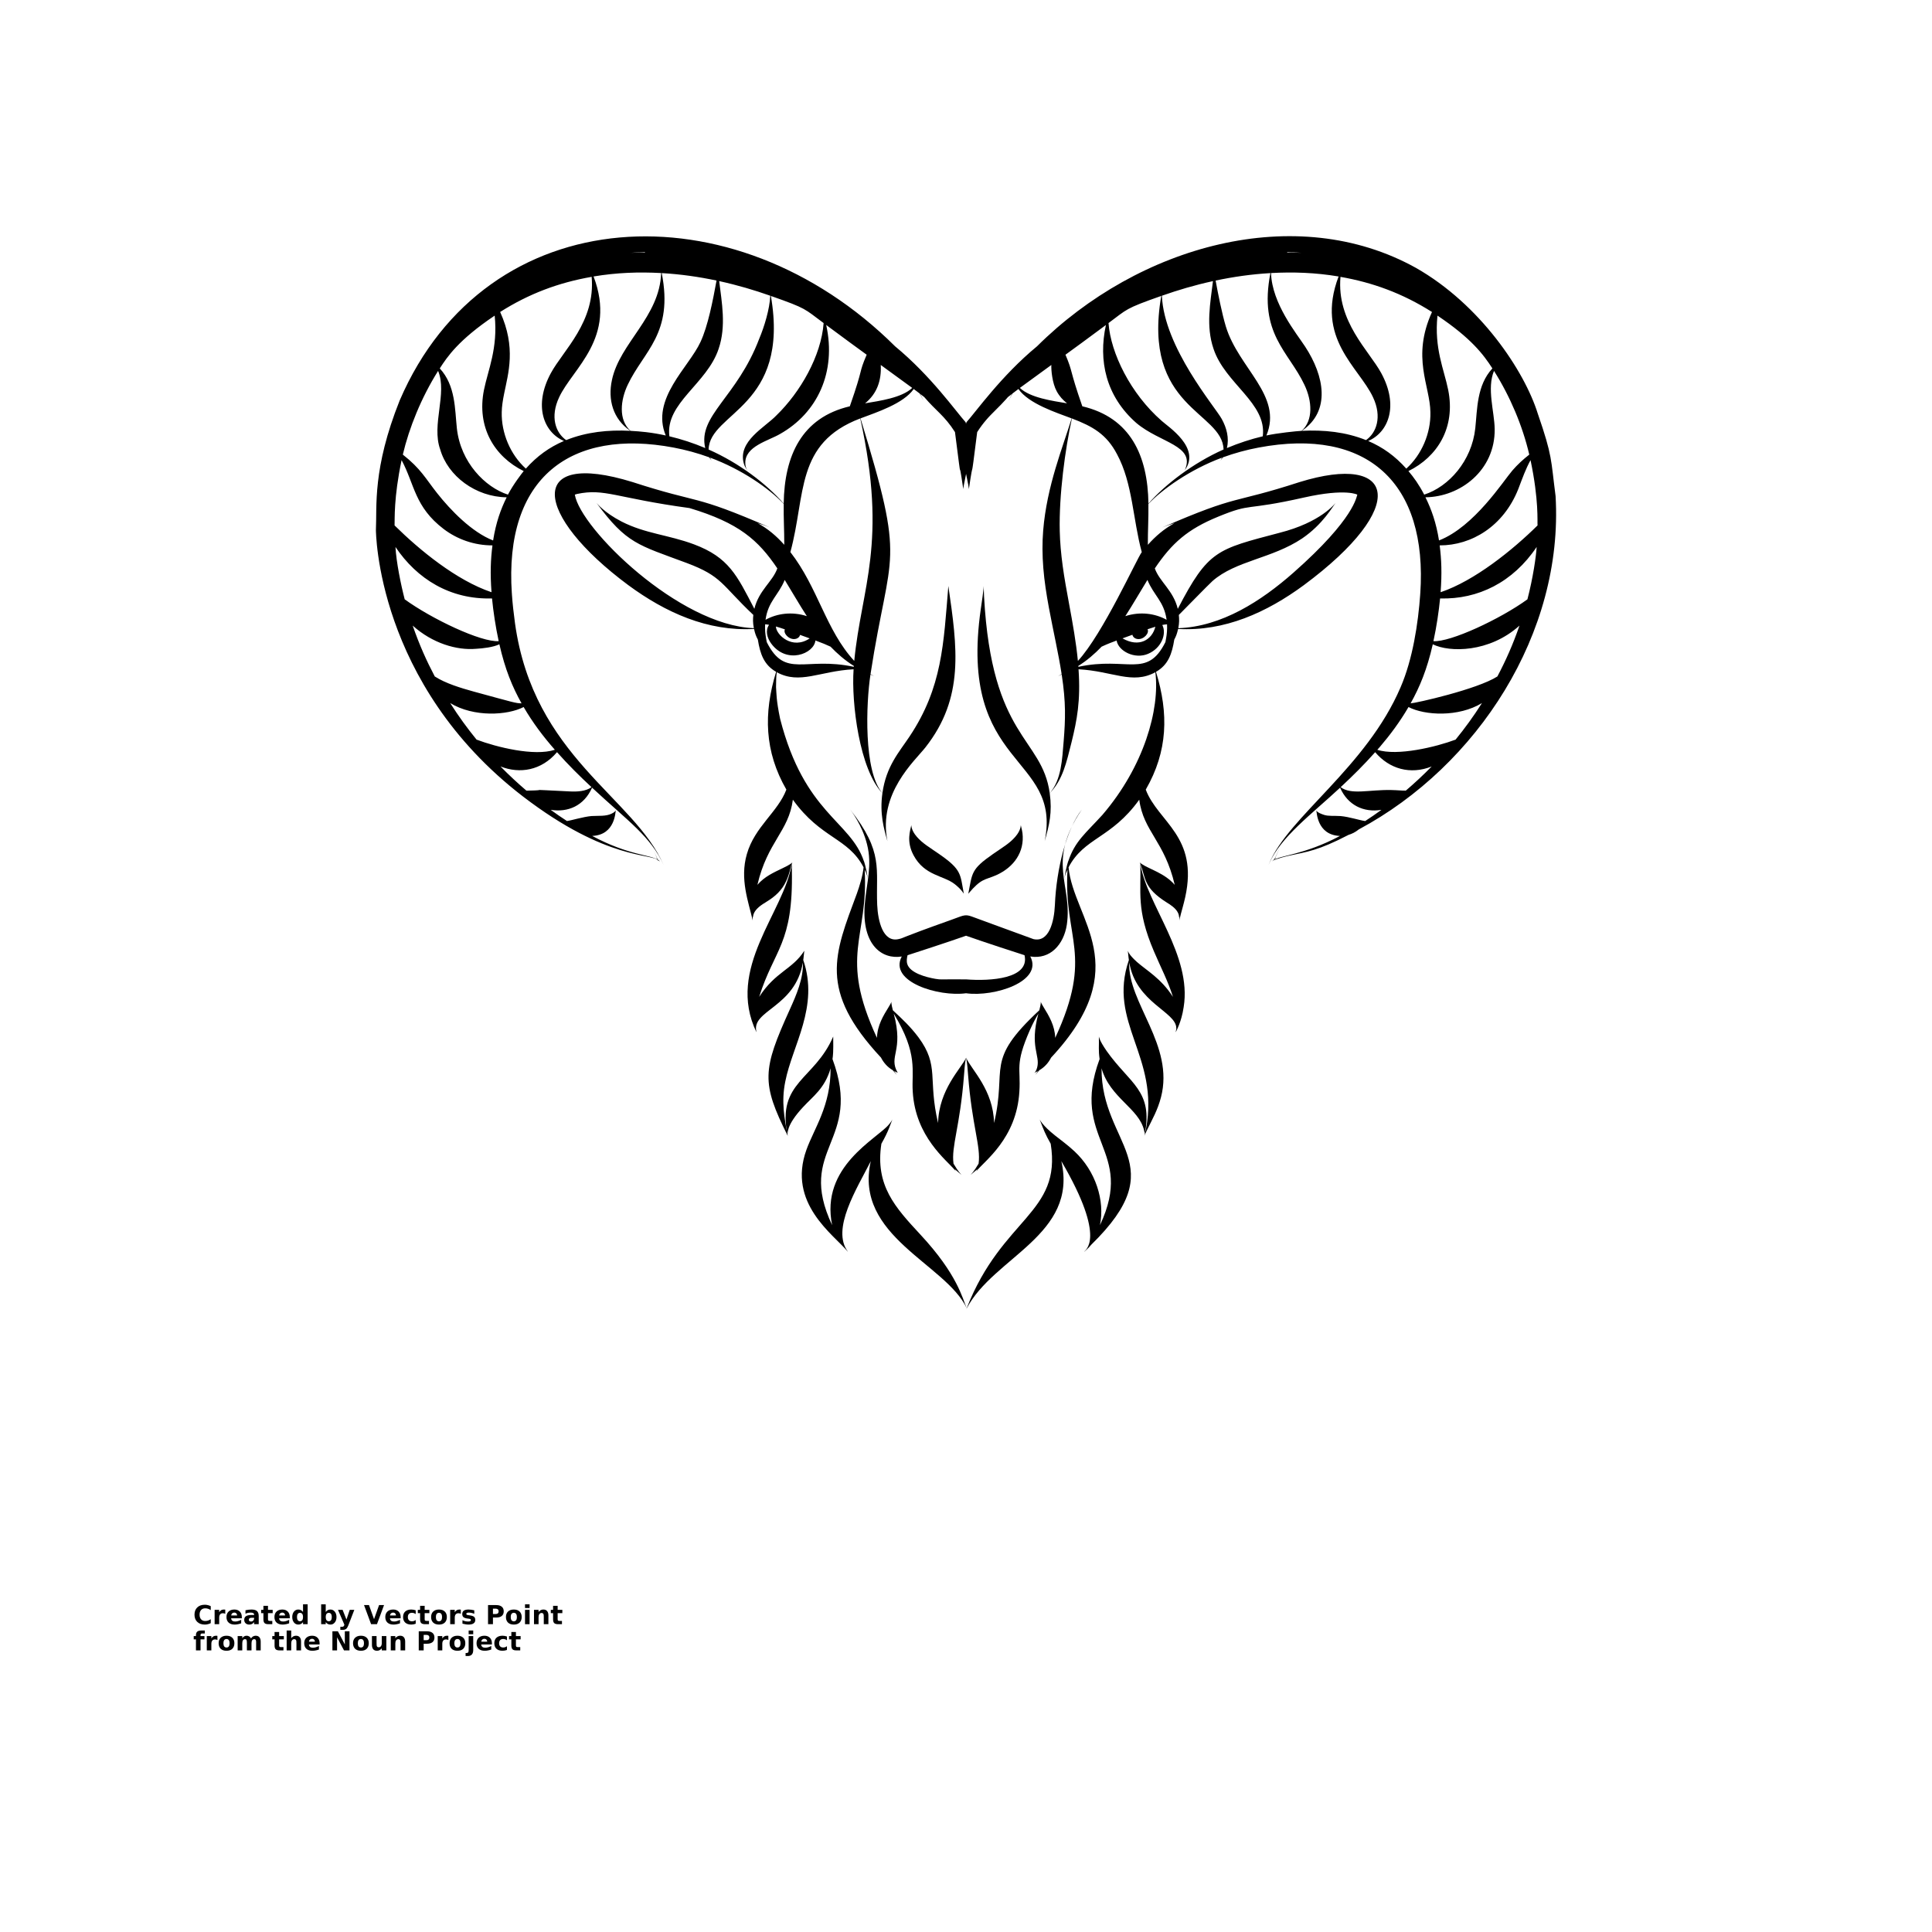 <?xml version="1.0" encoding="UTF-8"?>
<svg width="700pt" height="700pt" version="1.1" viewBox="0 0 700 700" xmlns="http://www.w3.org/2000/svg" xmlns:xlink="http://www.w3.org/1999/xlink">
 <defs>
  <symbol id="u" overflow="visible">
   <path d="m6.359-0.375c-0.336 0.168-0.68 0.293-1.031 0.375-0.355 0.094-0.727 0.141-1.109 0.141-1.156 0-2.074-0.32-2.75-0.969-0.668-0.645-1-1.52-1-2.625 0-1.102 0.332-1.977 1-2.625 0.676-0.645 1.594-0.969 2.75-0.969 0.383 0 0.754 0.047 1.109 0.141 0.352 0.086 0.695 0.211 1.031 0.375v1.438c-0.336-0.227-0.664-0.395-0.984-0.5-0.324-0.102-0.664-0.156-1.016-0.156-0.637 0-1.137 0.203-1.5 0.609-0.367 0.406-0.547 0.969-0.547 1.688s0.18 1.281 0.547 1.688c0.363 0.406 0.863 0.609 1.5 0.609 0.352 0 0.691-0.051 1.016-0.156 0.32-0.102 0.648-0.27 0.984-0.5z"/>
  </symbol>
  <symbol id="d" overflow="visible">
   <path d="m4.656-3.781c-0.148-0.062-0.293-0.109-0.438-0.141-0.148-0.031-0.293-0.047-0.438-0.047-0.43 0-0.758 0.137-0.984 0.406-0.23 0.273-0.344 0.664-0.344 1.172v2.391h-1.656v-5.188h1.656v0.859c0.219-0.344 0.461-0.594 0.734-0.75 0.281-0.156 0.613-0.234 1-0.234 0.051 0 0.109 0.008 0.172 0.016 0.062 0 0.156 0.008 0.281 0.016z"/>
  </symbol>
  <symbol id="b" overflow="visible">
   <path d="m5.969-2.609v0.469h-3.875c0.039 0.398 0.18 0.695 0.422 0.891 0.238 0.188 0.578 0.281 1.016 0.281 0.344 0 0.695-0.051 1.062-0.156 0.375-0.102 0.754-0.258 1.141-0.469v1.281c-0.398 0.148-0.793 0.258-1.188 0.328-0.387 0.082-0.777 0.125-1.172 0.125-0.938 0-1.668-0.238-2.188-0.719-0.523-0.477-0.781-1.148-0.781-2.016 0-0.844 0.254-1.504 0.766-1.984 0.508-0.488 1.211-0.734 2.109-0.734 0.812 0 1.461 0.246 1.953 0.734 0.488 0.492 0.734 1.148 0.734 1.969zm-1.703-0.547c0-0.312-0.094-0.562-0.281-0.75-0.18-0.195-0.414-0.297-0.703-0.297-0.324 0-0.59 0.09-0.797 0.266-0.199 0.18-0.324 0.438-0.375 0.781z"/>
  </symbol>
  <symbol id="l" overflow="visible">
   <path d="m3.125-2.328c-0.344 0-0.605 0.059-0.781 0.172-0.18 0.117-0.266 0.289-0.266 0.516 0 0.211 0.066 0.375 0.203 0.5 0.145 0.117 0.344 0.172 0.594 0.172 0.312 0 0.57-0.109 0.781-0.328 0.219-0.227 0.328-0.508 0.328-0.844v-0.188zm2.531-0.625v2.953h-1.672v-0.766c-0.219 0.312-0.469 0.543-0.75 0.688-0.281 0.145-0.621 0.219-1.016 0.219-0.543 0-0.98-0.156-1.312-0.469-0.336-0.32-0.5-0.734-0.5-1.234 0-0.602 0.207-1.047 0.625-1.328 0.414-0.289 1.07-0.438 1.969-0.438h0.984v-0.125c0-0.258-0.105-0.445-0.312-0.562-0.211-0.125-0.531-0.188-0.969-0.188-0.355 0-0.688 0.039-1 0.109-0.305 0.062-0.586 0.168-0.844 0.312v-1.266c0.352-0.082 0.707-0.145 1.062-0.188 0.363-0.051 0.723-0.078 1.078-0.078 0.938 0 1.613 0.188 2.031 0.562 0.414 0.367 0.625 0.965 0.625 1.797z"/>
  </symbol>
  <symbol id="a" overflow="visible">
   <path d="m2.609-6.656v1.469h1.703v1.188h-1.703v2.203c0 0.242 0.047 0.402 0.141 0.484 0.094 0.086 0.285 0.125 0.578 0.125h0.844v1.188h-1.422c-0.656 0-1.121-0.133-1.391-0.406-0.273-0.27-0.406-0.734-0.406-1.391v-2.203h-0.828v-1.188h0.828v-1.469z"/>
  </symbol>
  <symbol id="k" overflow="visible">
   <path d="m4.328-4.422v-2.781h1.672v7.203h-1.672v-0.75c-0.23 0.305-0.484 0.527-0.766 0.672-0.273 0.145-0.59 0.219-0.953 0.219-0.637 0-1.164-0.254-1.578-0.766-0.406-0.508-0.609-1.164-0.609-1.969 0-0.789 0.203-1.441 0.609-1.953 0.414-0.508 0.941-0.766 1.578-0.766 0.363 0 0.68 0.074 0.953 0.219 0.281 0.148 0.535 0.371 0.766 0.672zm-1.094 3.359c0.352 0 0.625-0.129 0.812-0.391 0.188-0.258 0.281-0.641 0.281-1.141 0-0.488-0.094-0.863-0.281-1.125-0.188-0.258-0.461-0.391-0.812-0.391-0.355 0-0.625 0.133-0.812 0.391-0.188 0.262-0.281 0.637-0.281 1.125 0 0.5 0.094 0.883 0.281 1.141 0.188 0.262 0.457 0.391 0.812 0.391z"/>
  </symbol>
  <symbol id="j" overflow="visible">
   <path d="m3.562-1.062c0.352 0 0.625-0.129 0.812-0.391 0.188-0.258 0.281-0.641 0.281-1.141 0-0.488-0.094-0.863-0.281-1.125-0.188-0.258-0.461-0.391-0.812-0.391-0.355 0-0.633 0.133-0.828 0.391-0.188 0.262-0.281 0.637-0.281 1.125 0 0.492 0.094 0.871 0.281 1.141 0.195 0.262 0.473 0.391 0.828 0.391zm-1.109-3.359c0.227-0.301 0.477-0.523 0.75-0.672 0.281-0.145 0.602-0.219 0.969-0.219 0.633 0 1.156 0.258 1.562 0.766 0.414 0.512 0.625 1.164 0.625 1.953 0 0.805-0.211 1.461-0.625 1.969-0.406 0.512-0.93 0.766-1.562 0.766-0.367 0-0.688-0.074-0.969-0.219-0.273-0.145-0.523-0.367-0.75-0.672v0.75h-1.656v-7.203h1.656z"/>
  </symbol>
  <symbol id="i" overflow="visible">
   <path d="m0.109-5.188h1.672l1.391 3.516 1.188-3.516h1.656l-2.188 5.672c-0.219 0.582-0.477 0.988-0.766 1.219-0.293 0.227-0.68 0.344-1.156 0.344h-0.953v-1.094h0.516c0.281 0 0.484-0.047 0.609-0.141 0.133-0.086 0.234-0.242 0.297-0.469l0.047-0.141z"/>
  </symbol>
  <symbol id="h" overflow="visible">
   <path d="m0.047-6.922h1.797l1.828 5.109 1.828-5.109h1.797l-2.562 6.922h-2.125z"/>
  </symbol>
  <symbol id="g" overflow="visible">
   <path d="m4.984-5.031v1.359c-0.219-0.156-0.445-0.27-0.672-0.344-0.23-0.07-0.465-0.109-0.703-0.109-0.469 0-0.836 0.137-1.094 0.406-0.25 0.273-0.375 0.648-0.375 1.125 0 0.492 0.125 0.871 0.375 1.141 0.258 0.273 0.625 0.406 1.094 0.406 0.25 0 0.488-0.035 0.719-0.109 0.238-0.082 0.457-0.203 0.656-0.359v1.359c-0.262 0.094-0.527 0.164-0.797 0.219-0.262 0.051-0.527 0.078-0.797 0.078-0.938 0-1.672-0.238-2.203-0.719-0.523-0.488-0.781-1.16-0.781-2.016 0-0.852 0.258-1.52 0.781-2 0.531-0.477 1.266-0.719 2.203-0.719 0.27 0 0.535 0.027 0.797 0.078 0.27 0.043 0.535 0.109 0.797 0.203z"/>
  </symbol>
  <symbol id="c" overflow="visible">
   <path d="m3.266-4.125c-0.367 0-0.648 0.137-0.844 0.406-0.188 0.262-0.281 0.637-0.281 1.125 0 0.5 0.094 0.887 0.281 1.156 0.195 0.262 0.477 0.391 0.844 0.391 0.363 0 0.641-0.129 0.828-0.391 0.188-0.27 0.281-0.656 0.281-1.156 0-0.488-0.094-0.863-0.281-1.125-0.188-0.27-0.465-0.406-0.828-0.406zm0-1.188c0.895 0 1.594 0.246 2.094 0.734 0.5 0.48 0.75 1.141 0.75 1.984 0 0.855-0.25 1.527-0.75 2.016-0.5 0.48-1.199 0.719-2.094 0.719-0.898 0-1.602-0.238-2.109-0.719-0.5-0.488-0.75-1.16-0.75-2.016 0-0.844 0.25-1.504 0.75-1.984 0.508-0.488 1.211-0.734 2.109-0.734z"/>
  </symbol>
  <symbol id="t" overflow="visible">
   <path d="m4.844-5.031v1.266c-0.355-0.145-0.699-0.254-1.031-0.328-0.324-0.07-0.633-0.109-0.922-0.109-0.324 0-0.562 0.043-0.719 0.125-0.148 0.074-0.219 0.188-0.219 0.344 0 0.137 0.055 0.242 0.172 0.312 0.113 0.074 0.32 0.125 0.625 0.156l0.297 0.047c0.844 0.105 1.41 0.281 1.703 0.531 0.301 0.25 0.453 0.637 0.453 1.156 0 0.555-0.211 0.969-0.625 1.25-0.406 0.281-1.012 0.422-1.812 0.422-0.344 0-0.699-0.031-1.062-0.094-0.367-0.051-0.746-0.129-1.141-0.234v-1.266c0.332 0.168 0.672 0.293 1.016 0.375 0.352 0.074 0.707 0.109 1.062 0.109 0.32 0 0.566-0.039 0.734-0.125 0.164-0.094 0.25-0.227 0.25-0.406 0-0.145-0.059-0.254-0.172-0.328-0.117-0.07-0.34-0.129-0.672-0.172l-0.297-0.031c-0.742-0.094-1.262-0.266-1.562-0.516-0.293-0.25-0.438-0.629-0.438-1.141 0-0.551 0.188-0.957 0.562-1.219 0.383-0.27 0.961-0.406 1.734-0.406 0.312 0 0.633 0.027 0.969 0.078 0.332 0.043 0.695 0.109 1.094 0.203z"/>
  </symbol>
  <symbol id="f" overflow="visible">
   <path d="m0.875-6.922h2.953c0.883 0 1.562 0.199 2.031 0.594 0.469 0.387 0.703 0.945 0.703 1.672 0 0.719-0.234 1.277-0.703 1.672-0.469 0.387-1.148 0.578-2.031 0.578h-1.172v2.406h-1.781zm1.781 1.297v1.938h0.984c0.344 0 0.609-0.082 0.797-0.25 0.188-0.176 0.281-0.414 0.281-0.719 0-0.312-0.094-0.551-0.281-0.719-0.188-0.164-0.453-0.25-0.797-0.25z"/>
  </symbol>
  <symbol id="s" overflow="visible">
   <path d="m0.797-5.188h1.656v5.188h-1.656zm0-2.016h1.656v1.344h-1.656z"/>
  </symbol>
  <symbol id="e" overflow="visible">
   <path d="m6.016-3.156v3.156h-1.672v-2.422c0-0.445-0.012-0.754-0.031-0.922-0.023-0.164-0.059-0.289-0.109-0.375-0.062-0.102-0.152-0.188-0.266-0.25-0.105-0.062-0.23-0.094-0.375-0.094-0.344 0-0.617 0.137-0.812 0.406-0.199 0.262-0.297 0.633-0.297 1.109v2.547h-1.656v-5.188h1.656v0.766c0.25-0.301 0.516-0.523 0.797-0.672 0.281-0.145 0.594-0.219 0.938-0.219 0.594 0 1.047 0.188 1.359 0.562 0.312 0.367 0.469 0.898 0.469 1.594z"/>
  </symbol>
  <symbol id="r" overflow="visible">
   <path d="m4.203-7.203v1.078h-0.906c-0.242 0-0.406 0.047-0.5 0.141-0.094 0.086-0.141 0.23-0.141 0.438v0.359h1.422v1.188h-1.422v4h-1.656v-4h-0.812v-1.188h0.812v-0.359c0-0.562 0.156-0.977 0.469-1.25 0.32-0.27 0.812-0.406 1.469-0.406z"/>
  </symbol>
  <symbol id="q" overflow="visible">
   <path d="m5.609-4.328c0.207-0.32 0.453-0.566 0.734-0.734 0.289-0.164 0.609-0.25 0.953-0.25 0.602 0 1.055 0.188 1.359 0.562 0.312 0.367 0.469 0.898 0.469 1.594v3.156h-1.656v-2.703-0.125-0.188c0-0.363-0.055-0.629-0.156-0.797-0.105-0.164-0.277-0.25-0.516-0.25-0.324 0-0.574 0.133-0.75 0.391-0.168 0.262-0.25 0.637-0.25 1.125v2.547h-1.672v-2.703c0-0.57-0.055-0.941-0.156-1.109-0.094-0.164-0.266-0.25-0.516-0.25-0.324 0-0.574 0.133-0.75 0.391-0.168 0.262-0.25 0.637-0.25 1.125v2.547h-1.672v-5.188h1.672v0.766c0.207-0.301 0.441-0.523 0.703-0.672 0.258-0.145 0.551-0.219 0.875-0.219 0.352 0 0.664 0.09 0.938 0.266 0.281 0.168 0.492 0.406 0.641 0.719z"/>
  </symbol>
  <symbol id="p" overflow="visible">
   <path d="m6.016-3.156v3.156h-1.672v-2.406c0-0.457-0.012-0.77-0.031-0.938-0.023-0.164-0.059-0.289-0.109-0.375-0.062-0.102-0.152-0.188-0.266-0.25-0.105-0.062-0.23-0.094-0.375-0.094-0.344 0-0.617 0.137-0.812 0.406-0.199 0.262-0.297 0.633-0.297 1.109v2.547h-1.656v-7.203h1.656v2.781c0.25-0.301 0.516-0.523 0.797-0.672 0.281-0.145 0.594-0.219 0.938-0.219 0.594 0 1.047 0.188 1.359 0.562 0.312 0.367 0.469 0.898 0.469 1.594z"/>
  </symbol>
  <symbol id="o" overflow="visible">
   <path d="m0.875-6.922h1.984l2.516 4.75v-4.75h1.688v6.922h-1.984l-2.516-4.75v4.75h-1.688z"/>
  </symbol>
  <symbol id="n" overflow="visible">
   <path d="m0.734-2.016v-3.172h1.672v0.516 1.062 0.844c0 0.418 0.008 0.719 0.031 0.906 0.02 0.188 0.055 0.324 0.109 0.406 0.062 0.105 0.145 0.188 0.25 0.25 0.113 0.055 0.242 0.078 0.391 0.078 0.344 0 0.613-0.129 0.812-0.391 0.195-0.27 0.297-0.641 0.297-1.109v-2.562h1.656v5.188h-1.656v-0.75c-0.25 0.305-0.516 0.527-0.797 0.672-0.281 0.145-0.59 0.219-0.922 0.219-0.594 0-1.055-0.18-1.375-0.547-0.312-0.375-0.469-0.91-0.469-1.609z"/>
  </symbol>
  <symbol id="m" overflow="visible">
   <path d="m0.797-5.188h1.656v5.094c0 0.695-0.168 1.227-0.5 1.594-0.336 0.363-0.82 0.547-1.453 0.547h-0.812v-1.094h0.281c0.312 0 0.523-0.074 0.641-0.219 0.125-0.137 0.188-0.414 0.188-0.828zm0-2.016h1.656v1.344h-1.656z"/>
  </symbol>
 </defs>
 <g>
  <path d="m345.83 320.28c2.504 1.93 3.262 3.391 3.379 3.531-1.328-7.18-0.727-8.68-8.938-14.375-3.41-2.379-6.051-3.871-8.09-6.258-2.09-2.402-1.945-4.074-1.992-4.215-0.34 1.84-1.922 5.867 0.828 10.945 3.953 7.398 10.828 7.269 14.812 10.371z"/>
  <path d="m291.02 401.06c3.492-3.801 7.844-6.731 9.918-13.988 0.059 13.617-5.957 21.738-8.75 29.512-7.012 19.418 9.824 30.68 15.008 36.941 0 0-0.039-0.047-0.102-0.125 0.082 0.074 0.129 0.121 0.129 0.121-6.172-8.145 3.25-22.883 8.281-32.809-6.223 27.207 27.191 37.176 34.758 53.273-0.113 0.293-0.184 0.441-0.184 0.441s0.062-0.141 0.199-0.402l0.004 0.008-0.004-0.008c9.684-18.555 40.383-26.57 34.266-53.32 16.828 28.719 8.273 32.359 8.285 32.816 0 0 0.047-0.047 0.129-0.121-0.062 0.078-0.102 0.125-0.102 0.125 0.672-0.68 1.301-1.047 2.504-2.516 30.098-29.387 3.633-35.969 3.75-63.941 3.066 10.73 13.629 14.523 15.418 22.527 0.254 0.996 0.203 1.562 0.203 1.562 3.211-16.051-5.402-18.469-13.781-30.371-2.75-3.981-2.691-5.016-2.801-5.231 0.082 3.812-0.211 4.738 0.258 8.168-10.902 29.457 13.121 32.668 0.125 60.18 1.828-8.797-1.48-19.582-9.309-26.828-2.551-2.375-5-4.09-6.949-5.66-4.637-3.676-5.426-5.621-5.57-5.785 1.41 3.711 2.016 5.309 3.984 8.77 4.031 25.293-17.547 26.707-30.438 59.582-1.531-3.512-3.312-12.195-16.762-26.656-9.156-9.879-16.469-17.809-14.145-32.93 2.633-4.613 3.172-6.82 3.984-8.766 0 0-0.332 0.699-1.238 1.77-4.328 5.273-25 15.219-20.586 36.504-13.227-28.035 11.273-30.07 0.125-60.18 0.184-1.348 0.348-2.254 0.258-8.168-6.773 15.766-20.426 16.355-16.578 35.598 0.172-0.328-0.727-3.211 5.711-10.094z"/>
  <path d="m382.21 327.87c-0.27 6.102-2.133 13.691-7.773 12.383-0.145-0.031-23.047-8.441-21.547-7.887-2.519-0.957-3.133-0.992-5.754 0-0.148 0.055-2.66 0.977-2.5 0.918-19.781 7.031-16.848 6.469-19.047 6.965-5.691 1.312-7.504-6.578-7.762-12.375-0.543-13.027 2.414-19.062-9.766-34.543 0.078 0.141 4.316 5.453 6.086 12.59 1.953 7.66-0.176 13.84-0.836 21.871-1.109 14.602 6.269 19.934 13.41 18.762-4.824 9.168 13.379 14.688 23.289 13.32 10.328 1.426 28.039-4.312 23.285-13.328 7.234 1.188 12.109-4.348 13.23-11.453 2.172-14.723-7.578-22.547 5.438-41.766-5.531 7.043-9.211 21.445-9.754 34.543zm-32.195 26.977h-0.902c-8.094-0.094-8.012 0.199-10.207-0.195-3.434-0.598-9.207-2.125-10.188-5.387-0.332-1.113-0.117-2.203 0.105-3.172 0.426-0.117 15.848-5.141 21.191-7.062 5.461 1.957 20.465 6.852 21.191 7.055 1.953 8.523-12.27 9.457-21.191 8.762z"/>
  <path d="m360.95 317.09c6.379-2.859 10.324-8.395 9.512-15.254-0.051-0.473-0.25-1.414-0.609-2.871-0.047 0.141 0.09 1.824-1.992 4.215-2.043 2.394-4.602 3.824-8.09 6.258-8.027 5.566-7.461 6.828-8.938 14.375 4.785-5.703 5.918-4.871 10.117-6.723z"/>
  <path d="m557.18 149.91c-4.824-15.512-20.867-39.621-44.191-52.871-43.336-24.062-100.4-8.211-137.26 28.438-12.965 10.699-22.133 23.715-25.711 27.676-3.731-4.137-12.652-16.898-25.711-27.676-58.367-58.039-147.96-53.621-179.48 19.578-9.938 24.867-8.207 38.438-8.629 46.992 0.031 0.141 0.023 55.594 53.281 96.531 30.629 23.473 46.855 20.5 48.945 23.195 0.258 0.113 0.488 0.219 0.715 0.32-1.621-1.301-0.449-0.363-0.812-0.652-0.062-0.141-0.352-0.777-0.281-0.621-3.934-8.727-0.344-0.891 0.145 0.516-0.309-0.246 0.695 0.559-0.695-0.555 0.223 0.23 0.457 0.477 0.703 0.73-2.269-1.824-10.277-1.488-23.641-8.641 8.48-0.336 8.367-8.988 8.562-9.227-0.145 0.125-0.418 0.656-1.5 1.145-2.078 1.055-4.922 0.727-7.293 0.875-3.121 0.289-7.207 1.586-8.91 1.805-1.938-1.246-3.906-2.606-5.894-4.059 6.223 1.023 12.082-1.434 14.988-8.02 13.133 12.215 21.258 17.664 25.98 28.113-10.707-24.723-47.152-39.254-53.898-87.672-0.484-3.512-0.887-7.082-1.137-10.684 0.105-0.055 0.188-0.098 0.25-0.129 0 0-0.102 0.047-0.254 0.105-2.918-42.387 21.629-59.961 58.66-52.953 0.078 0.094 0.117 0.141 0.117 0.141s-0.039-0.051-0.102-0.137c4.242 0.805 8.531 1.953 12.836 3.523 0.387 0.562 0.598 0.785 0.945 1.211-0.16-0.262-0.309-0.355-0.633-1.102 11.383 4.211 21.309 11.09 26.676 16.77-0.074 5.562 0.215 9.387 0.203 14.816-2.934-3.269-5.789-5.699-9.672-7.875 2.945 0.957 4.519 1.617 4.519 1.617-28.445-12.359-24.676-8.312-49.816-16.473-38.637-11.934-35.938 11.836-1.543 37.348 13.543 9.957 28.742 16.809 45.559 15.867 0.367 1.727 0.766 2.715 1.375 3.848 0.836 5.211 2.203 9.16 6.625 11.691-4.621 15.039-4.215 28.918 3.711 42.672-3.094 8.172-11.5 13.461-14.324 23.402-2.606 9.047 0.586 17.219 2.141 24.039 0 0-0.039-0.531-0.008-1.484 0.172 0.363 0.094 0.227 0.152 0.367 0 0-0.09-0.359 0.098-0.996 0.082-0.316 0.25-0.688 0.48-1.074 0.223-0.391 0.566-0.789 0.938-1.18 0.77-0.785 1.781-1.492 2.875-2.144 1.102-0.691 2.328-1.445 3.637-2.578 1.312-1.117 2.543-2.598 3.34-4.035 1.77-3.16 2.062-5.926 2.637-7.469-2.734 17.645-24.02 37.844-12.789 61.105 0 0-0.035-0.125-0.086-0.301 0.039 0.066 0.059 0.105 0.059 0.105-1.984-7.812 14.09-8.785 16.824-25.117 0.262 5.742-2.359 11.797-4.738 17.047-9.914 21.859-10.383 26.527-0.723 45.805-1.219-6.312-2.414-12.406-0.902-19.742 2.574-13.137 12.324-27.082 6.508-44.008 0.113-0.727-0.055 0.512 0.383-3.359-4.336 6.836-10.414 7.512-16.359 16.719 5.519-17.488 12.383-19.117 11.852-45.953-0.035-1.238-0.016-2.043-0.004-2.359 0.109-0.285 0.199-0.43 0.199-0.43s-0.223 0.281-0.809 0.652c-0.57 0.379-1.477 0.867-2.606 1.398-3.492 1.688-6.688 3.09-9.266 6.098 3.641-15.648 11.34-19.32 12.848-30.855 10.234 14.219 19.957 13.703 25.617 24.508-0.297 3.09-1.434 6.691-2.41 9.457-8.203 22.082-14.07 35.031 8.723 59.48 0.949 1.859 2.375 3.477 4.25 4.562 0.969 1.074 1.457 1.699 1.457 1.699s-0.344-0.477-0.91-1.395c0.859 0.438 0.949 0.488 1.262 0.66-3.519-6.199 2.289-7.613-1.441-21.453 8.969 14.723 6.398 20.84 6.883 28.246 0.965 16.414 12.191 24.723 15.352 28.539 0.184 0.223 0.266 0.352 0.266 0.352s-0.168-0.266-0.359-0.773c0.02 0.016-0.25-0.215 2.426 2.09-0.105-0.145-1.191-1.148-2.91-4.106-0.871-6.25 2.363-13.316 3.805-32.078 0.09-0.969 0.285-4.617 0.738-6.219 0.449 1.582 0.621 4.977 0.738 6.219 1.418 18.434 4.676 25.844 3.805 32.078-1.676 2.887-2.805 3.965-2.91 4.106 0.602-0.527 0.793-0.691 2.426-2.09-0.191 0.508-0.359 0.773-0.359 0.773 2.93-3.777 14.613-11.828 15.617-28.891 0.562-8.629-1.719-9.637 3.777-22.215 1.133-2.535 2.215-4.566 3.106-6.027-3.231 11.98 0.672 14.98-0.406 19.383-0.449 1.707-0.957 1.93-1.035 2.07 1.395-0.73 1.25-0.652 1.262-0.66-0.566 0.918-0.91 1.395-0.91 1.395s0.488-0.625 1.457-1.699c1.84-1.066 3.281-2.664 4.25-4.562 30.859-33.102 8.133-49.934 6.316-68.938 5.676-10.836 15.438-10.367 25.617-24.508 1.516 11.539 9.156 14.98 12.852 30.855-3.598-4.191-9.074-5.637-11.871-7.496-0.586-0.371-0.809-0.652-0.809-0.652s0.086 0.148 0.199 0.43c0.406 10.254-1.609 16.477 4.945 31.797 2.574 6.051 5.062 10.68 6.902 16.516-4.359-6.75-9.441-9.473-13.066-12.664-3.144-2.828-3.168-3.887-3.293-4.055 0.238 2.394 0.355 3.191 0.383 3.359-7.84 22.812 11.18 34.738 6.207 61.172-0.312 1.684-0.602 2.578-0.602 2.578s0.332-0.879 1.109-2.418c1.758-3.606 3.711-6.945 4.922-11.621 4.93-18.898-12.133-34.242-11.492-48.812 2.461 14.652 16.965 17.777 17.039 23.762 0.012 0.289 0.051 0.398-0.215 1.355 0 0 0.023-0.043 0.059-0.105-0.047 0.18-0.086 0.301-0.086 0.301 0.133-0.332 2.109-3.66 2.914-9.172 3.059-18.836-13.422-37.219-15.703-51.934 1.973 5.266 1.117 8.746 9.617 14.082 1.324 0.789 3.059 1.992 3.812 3.324 0.781 1.34 0.547 1.93 0.574 2.07 0.059-0.141-0.02-0.008 0.152-0.367 0.035 0.953-0.008 1.484-0.008 1.484s0.113-0.801 0.5-2.242c0.367-1.445 1.008-3.523 1.605-6.18 4.91-22.168-9.828-27.238-14.289-39.016 8.02-13.91 8.348-27.57 3.711-42.672 4.453-2.551 5.797-6.527 6.625-11.691 0.625-1.164 1.012-2.144 1.375-3.848 16.824 0.941 32.086-5.961 45.559-15.867 38.539-28.586 33.238-48.09-1.543-37.348-25.074 8.141-21.418 4.137-49.816 16.473 0 0 1.574-0.66 4.519-1.617-3.945 2.215-6.832 4.707-9.672 7.875-0.016-5.438 0.273-9.262 0.203-14.816 4.879-5.164 14.992-12.449 26.676-16.77-0.32 0.73-0.484 0.855-0.633 1.102 0.348-0.434 0.555-0.645 0.945-1.211 4.281-1.562 8.59-2.719 12.836-3.523-0.062 0.086-0.102 0.137-0.102 0.137s0.039-0.047 0.117-0.141c39.508-7.477 61.422 12.84 58.66 52.953-0.152-0.059-0.254-0.105-0.254-0.105 0.066 0.035 0.148 0.078 0.25 0.129-0.75 10.828-2.766 23.773-7.125 33.848-12.363 28.961-40.668 46.926-47.633 63.879-0.367 0.844-0.363 0.832 0.012 0.004 4.203-9.633 15.148-17.676 25.699-27.488 2.793 6.348 8.527 9.082 14.988 8.02-1.988 1.449-3.957 2.812-5.894 4.059-2.016-0.258-5.664-1.504-8.914-1.805-2.547-0.16-4.344 0.098-6-0.43-2.684-0.887-2.648-1.496-2.793-1.59 0.184 0.219 0.055 8.887 8.562 9.227-13.047 6.984-22.492 7.133-23.762 8.762 0.059-0.141 0.184-0.438 0.125-0.297l0.695-0.559c-0.746 0.375-0.711 0.605 0.141-1.395 0.492-1.152 0.656-1.539 1.133-2.637-0.035 0.082-0.91 2.047-1.168 2.621-0.902 1.996-0.535 1.438-1.746 2.723l0.812-0.648c-0.043 0.141-0.004 0.012-0.098 0.328 0.477-0.617 4.934-1.633 5.492-1.762 6.457-1.406 10.438-1.781 21.512-7.535 1.254-0.379 2.379-0.93 3.711-1.977 43.07-23.082 74.211-71.164 71.285-120.76-1.75-13.387-1.062-14.289-6.434-29.832zm-37.82 82.383c1.129-5.203 1.969-10.875 2.414-15.469 13.73 0.406 26.41-5.856 34.984-18.648-0.18 3.336-1.324 11.227-3.344 18.973-9.898 7.184-28 15.605-34.055 15.145zm21.945-97.914c5.836 9.262 10.305 19.785 12.781 30.328-2.246 1.766-4.258 3.598-6.144 5.785-3.223 3.727-13.797 20.363-26.562 25.32-1.027-6.422-2.711-11.18-4.914-15.637 12.652-0.133 25.262-9.789 25.086-24.703-0.09-6.363-2.91-14.703-0.246-21.094zm15.777 55.992c-9.066 8.957-22.852 20.07-35.125 24.199 0.516-6.75 0.312-11.973-0.34-16.969 11.57 0.027 23.121-6.926 28.473-20.383 1.699-4.441 2.606-7.078 4.449-10.508 3.078 14.621 2.41 22.355 2.543 23.66zm-174.23-48.633c1.055 1.93 2.227 3.16 3.75 4.391-5.215-0.887-13.324-1.98-17.086-5.586 2.324-1.719 3.238-2.363 11.402-8.309-0.094 1.805 0.328 6.566 1.934 9.504zm-32.922 11.531c0.023-0.023 0.059-0.055 0.086-0.082 0.027 0.027 0.062 0.059 0.086 0.082-0.031 0.055-0.055 0.113-0.086 0.172-0.031-0.059-0.055-0.117-0.086-0.172zm-116.34-61.918c0.043 0.051 0.094 0.109 0.145 0.164-0.957-0.008-2.004-0.051-5.219 0.078 1.023-0.074 3.34-0.203 5.074-0.242zm85.523 40.883c10.438 7.598 9.152 6.641 11.402 8.309-3.758 3.606-11.844 4.695-17.086 5.586 4.34-3.512 5.973-8.285 5.684-13.895zm147.34-40.883c1.77 0.039 2.641 0.059 5.074 0.246-3.293-0.133-4.644-0.086-5.219-0.078 0.047-0.059 0.098-0.113 0.145-0.168zm-116.16 61.59c-0.168 0.258-0.07 0.137-0.172 0.316-0.02-0.023-0.051-0.059-0.074-0.086 0.066-0.066 0.148-0.141 0.246-0.23zm-0.285 0.23c-0.023 0.027-0.055 0.062-0.074 0.086-0.094-0.164-0.012-0.07-0.172-0.316 0.094 0.09 0.18 0.164 0.246 0.23zm-190.52 9.645c2.777 9.695 12.887 17.242 24.086 17.363-2.156 4.359-3.871 9.109-4.914 15.637-7.66-2.977-15.367-10.895-20.352-17.223-4.121-5.231-5.832-8.75-12.355-13.883 2.266-9.656 6.68-20.633 12.781-30.328 3.406 8.164-2.465 19.484 0.754 28.434zm-12.859 54.332c-1.391-5.344-3.055-13.566-3.344-18.973 7.773 11.59 19.82 19.098 34.984 18.648 0.441 4.555 1.277 10.23 2.414 15.469-6.332 0.48-24.254-8.035-34.055-15.145zm-1.125-50.438c4.742 8.816 4.676 16.922 15.277 24.984 4.852 3.68 11.031 5.922 17.645 5.906-0.652 4.992-0.855 10.207-0.34 16.969-12.668-4.262-26.02-15.211-35.125-24.199 0.094-2.133-0.344-9.957 2.543-23.66zm68.809 118.49c-2.023 1.523-5.262 1.684-7.816 1.547-18.227-0.867-6.031-0.445-15.258-0.293-0.184 0-0.352-0.004-0.527-0.008-3.125-2.668-6.269-5.578-9.375-8.75 7.019 2.785 14.852 1.465 20.477-5.172 4.027 4.535 8.117 8.602 12.5 12.676zm-13.281-13.543c-7.457 2.449-21.125-0.949-28.367-3.684-3.387-4.164-6.449-8.359-9.555-13.242 8.578 5.211 20.773 4.465 26.617 1.438 3.305 5.676 6.996 10.566 11.305 15.488zm-12.066-16.824c-2.113-0.023-2.734-0.289-17.457-4.301-4.5-1.25-10.035-2.902-13.98-5.441-2.996-5.68-5.59-11.457-8.004-18.43 7.117 6.414 15.996 9.039 22.973 8.406 2.422-0.121 6.273-0.566 8.438-1.637 2.082 9.156 4.703 15.438 8.031 21.402zm-4.926-75.621c-8.219-2.652-17.16-11.637-18.508-24.031-0.742-6.938-0.453-15.508-6.195-21.699 2.672-4.144 6.731-10.293 19.895-19.129 1.234 11.777-2.438 19.75-3.883 26.926-2.707 13.488 3.769 24.18 14.406 29.398-0.637 0.75-3.789 4.836-5.715 8.535zm6.484-9.426c-5.68-5.133-8.902-12.957-8.734-20.426 0.027-2.082 0.379-4.312 0.863-6.711 1.473-7.332 4.434-16.684-1.441-29.617 10.418-6.609 21.133-10.629 33.152-12.73 1.469 16.25-10.309 26.641-14.762 34.863-6.391 11.762-2.633 21.438 4.723 24.602-5.277 2.269-9.711 5.441-13.801 10.02zm14.609-10.332c-3.856-2.66-5.871-8.457-2.547-15.508 4.894-10.543 20.957-21.418 12.477-43.777 8.402-1.406 16.418-1.684 24.488-1.238-0.547 15.918-14.996 25.309-17.828 38.734-1.559 7.156 0.375 14.172 6.644 18.43-7.992-0.406-15.879 0.398-23.234 3.359zm23.312-3.356c-4.508-4.039-3.574-11.281-1.012-16.668 5.809-12.309 16.66-18.523 12.328-40.484 6.84 0.391 13.484 1.348 19.855 2.703-1.316 7.188-3.125 16.543-5.816 22.25-4.219 9.188-18.113 20.633-12.586 33.879-2.297-0.504-4.672-0.922-7.137-1.211-1.832-0.203-3.715-0.371-5.633-0.469zm14.086 1.973c-1.555-12.023 13.68-19 17.859-31.742 2.793-8.219 1.109-16.824 0.188-24.484 6.871 1.508 12.652 3.246 18.504 5.297-0.195 4.742-2.148 11.227-4.004 15.598-8.055 21.254-22.332 27.855-19.555 39.598-4.269-1.809-8.68-3.242-12.992-4.266zm14.203 4.789c0.367-13.543 29.531-15.301 22.574-55.637 13.168 4.633 12.02 4.594 19.109 9.832-0.871 11.855-8.418 25.027-17.125 33.461-4.106 4.309-14.117 9.355-11.777 17.469 0.254 0.867 0.621 1.457 0.871 1.836 0.223 0.301 0.332 0.449 0.414 0.559 0 0-0.141-0.195-0.348-0.598-0.191-0.406-0.398-1.051-0.41-1.879-0.258-6.188 8.332-8.172 12.57-10.66 13.547-7.641 20.488-22.414 16.738-39.5 10.641 7.863 7.57 5.609 14.664 10.773-3.109 7.269-0.902 3.797-6.106 18.688-17.434 4.098-23.707 17.852-23.957 35.246-6.242-7.141-16.039-14.648-27.219-19.59zm54.953-11.254c10.008 45.297 0.406 61.117-2.176 87.852-10.281-11.113-13.133-26.57-23.141-39.426 5.676-20.867 1.707-39.449 25.316-48.426zm-27.371 58.508c2.758 4.477 5.32 8.969 8.016 13.121-5.285-1.711-10.723-1.031-14.961 1.32 0.918-6.703 4.691-8.875 6.945-14.441zm0.066 17.914c-0.523 1.023 0.504 2.43 1.664 3.086 1.645 0.926 3.516 0.297 3.836-1.086 0.133 0.047 3.34 1.215 3.484 1.27-6.297 4.238-12.164-1.27-12.242-4.312 1.039 0.297 2.137 0.656 3.258 1.043zm-76.105-48.789s-0.004-0.012 0-0.016c-0.121 0.047 0.27-0.137 0.789-0.254 10.051-2.129 14.047 1.477 40.742 5.106 17.973 5.391 24.914 11.609 31.836 21.859-1.727 4.852-6.688 7.902-8.324 14.656-6.309-12.148-9.242-18.625-21.879-23.371-9.348-3.477-17.555-3.836-26.199-8.238-6.441-3.328-8.957-6.621-9.102-6.746 10.91 14.785 15.012 15.164 32.617 21.723 12.988 4.863 12.484 7.773 24.188 18.832-0.141 1.426-0.207 2.746 0.195 4.805-27.031-0.969-62.82-36.043-64.863-48.355zm69.535 53.406c-0.371-1.98-0.59-3.137-0.621-5.109 0.102-0.012 0.184-0.02 0.23-0.023-0.047 0.004-0.125 0.008-0.23 0.012-0.008-0.43 0.004-0.871 0.027-1.328 0.5 0.016 0.91 0.082 1.434 0.18-1.449 2.023-0.719 4.766 0.762 6.781 5.648 7.68 15.551 3.691 16.023-1.105 3.019 1.105 3.59 1.398 5.484 2.238 2.352 2.449 5.203 4.973 8.445 6.981-0.008 0.109-0.02 0.215-0.027 0.324-17.773-3.82-24.805 4.461-31.527-8.949zm121.68 62.527c-6.141 6.754-10 9.555-12.434 16.848v-0.051c0 0.012-0.676 1.738-1.438 6.305 0 0 0.203-1.227 1.148-3.238 0-0.004 0.004-0.008 0.008-0.012-1.469 25.434 9.609 30.672-4.445 61.004-0.18-4.535-2.227-7.887-4.344-11.336 0.059-0.07 0.102-0.121 0.102-0.121l-0.109 0.109c-0.879-1.434-0.82-1.602-0.891-1.746-0.02 0.141 0.176 0.414-0.523 3.098-20.062 18.637-11.539 20.43-16.395 40.855-0.266-11.98-8.105-19.215-10.133-23.617 0.02-0.062 0.031-0.102 0.031-0.102s-0.016 0.039-0.039 0.086c-0.02-0.047-0.039-0.086-0.039-0.086s0.012 0.035 0.031 0.102c-1.773 3.852-9.863 11.508-10.133 23.617-3.812-16.047 0.617-20.617-7.117-31.062-2.906-3.871-5.949-6.711-9.273-9.793-0.699-2.68-0.504-2.957-0.523-3.098-0.07 0.145 0.004 0.289-0.891 1.746l-0.109-0.109s0.043 0.051 0.102 0.121c-2.062 3.363-4.16 6.691-4.344 11.336-13.973-30.148-2.992-35.859-4.445-61.004 0 0.004 0.004 0.008 0.008 0.012 0.945 2.012 1.148 3.238 1.148 3.238-0.758-4.59-1.434-6.277-1.438-6.305v0.051c-4.918-14.711-21.504-17.168-30.352-51.586-1.457-7.031-1.297-9.168-1.477-11.5 0.066-3.051-0.004-3.231 0.266-5.379 8.344 4.562 15.5-0.418 27.832-1.07-0.848 12.297 2.172 36.328 10.438 44.906-1.031 7.426 0.52 12.766 1.82 17.355-3.453-17.281 9.852-28.992 13.75-33.93 14.207-18.047 11.578-36.117 8.324-58.504-1.734 20.992-2.18 36.715-14.066 54.539-3.773 5.672-8.461 10.738-9.824 20.52-6.891-7.887-5.922-32.602-4.332-42.977 0.609 0.25 0.051 0.008 1.309 0.566-1.059-0.566-0.801-0.426-1.289-0.699 7.144-46.297 13.043-38.125-3.621-92.676 5.816-2.207 15.555-5.316 19.281-10.648 0.758 0.562 1.477 1.113 2.176 1.652 1.066 1.895 2.301 4.441 0.195 0.152 0.902 0.695 0.359 0.258 1.461 1.137 4.191 4.965 7.309 6.672 11.117 12.672 3.094 24.371 0.707 5.078 3.012 20.668 0 0 0.027-0.539 0.211-1.52 0.195-0.977 0.465-2.344 0.797-4.008 0.332 1.664 0.602 3.027 0.797 4.008 0.184 0.977 0.211 1.52 0.211 1.52 2.121-14.293 0.195 1.742 3.012-20.66 1.07-1.68 2.195-3.172 3.289-4.434 1.773-2.121 4.953-4.949 7.25-7.57 0.809-0.922 0.293-0.461 2.039-1.812-0.297 0.605 0.172-0.391-1.145 2.445 1.336-2.656 0.98-1.961 1.34-2.598 0.699-0.539 1.418-1.086 2.176-1.652 3.758 5.371 13.66 8.516 19.281 10.648-3.168 10.363-8.996 24.422-10.316 40.637-0.355 4.316-0.328 8.922 0.051 13.602 0.375 4.688 1.117 9.461 2.004 14.266 1.625 8.672 3.484 16.719 4.637 24.172-0.48 0.27-0.242 0.141-1.289 0.699 1.203-0.531 0.723-0.324 1.309-0.566 1.566 10.207 1.344 16.207 0.719 24.055-0.559 6.672-0.809 14.066-5.055 18.922-2.836-20.355-21.008-19.73-23.793-71.203-0.145-2.484-0.102-3.856-0.102-3.856s-0.086 1.367-0.438 3.832c-0.176 1.238-0.395 2.75-0.645 4.5-8.34 58.02 29.492 52.57 23.156 84.102 1.656-5.84 2.785-10.41 1.82-17.355 4.742-4.906 6.039-11.035 7.914-18.508 1.945-7.941 3.316-14.895 2.523-26.398 12.398 0.656 19.469 5.641 27.832 1.07 1.688 13.395-4.09 34.074-19.121 51.617zm-8.773-53.574c-0.008-0.109-0.016-0.215-0.027-0.324 3.106-1.926 5.945-4.379 8.445-6.981 0.77-0.344 1.809-0.891 5.434-2.219 0.641 3.848 6.582 6.875 11.391 4.82 4.996-2.129 6.785-7.375 5.16-10.457 0.617-0.121 1.137-0.215 1.719-0.234 0.023 0.453 0.031 0.898 0.027 1.328-0.102-0.008-0.184-0.012-0.23-0.012 0.047 0.004 0.125 0.012 0.23 0.023-0.031 1.973-0.25 3.133-0.621 5.109-6.715 13.383-13.754 5.121-31.527 8.945zm25.02-31.484c2.269 5.606 6.031 7.762 6.949 14.441-4.156-2.305-9.578-3.062-14.961-1.32 2.695-4.156 5.254-8.645 8.012-13.121zm-5.449 19.867c0.18 0.883 1.012 1.465 1.898 1.551 2.234 0.254 4.344-2.199 3.59-3.543 0.973-0.336 1.926-0.648 2.836-0.918-1.188 4.762-5.894 7.652-11.91 4.215 0.152-0.051 3.441-1.25 3.586-1.305zm31.055-42.777c12.652-5.188 8.973-1.945 31.129-6.949 15.406-3.457 19.535-0.945 19.309-1.031-0.32 0.543-0.723 8.492-23.184 28.293-11.609 10.23-25.949 19.52-41.68 20.086 0.383-1.973 0.344-3.293 0.195-4.805 0.762-0.723 10.859-11.098 12.199-12.285 8.465-7.414 21.555-8.117 32.469-15.422 7.613-5.188 11.098-11.676 12.137-12.848-0.277 0.188-5.277 7-20.402 10.816-22.625 5.981-25.715 6.231-36.781 27.535-1.625-6.699-6.598-9.805-8.324-14.656 6.203-9.188 11.828-14.176 22.934-18.734zm-50.801 52.258c-0.645-6.664-1.871-13.613-3.191-20.656-0.875-4.734-1.715-9.309-2.312-13.715-0.602-4.41-0.98-8.633-1.074-12.711-0.309-12.852 1.953-29.688 4.402-40.77 7.523 2.859 12.562 5.699 16.363 12.977 5.672 10.516 5.703 23.5 8.953 35.449-1.734 2.227-14.062 29.609-23.141 39.426zm25.559-57.012c-0.246-17.324-6.473-31.133-23.957-35.246-4.797-13.754-3.305-12.145-6.106-18.688 7.086-5.16 3.898-2.816 14.664-10.773-2.824 12.895-0.016 25.812 10.996 35.488 8.621 7.316 21.633 8.109 17.555 17.148 6.023-8.117-6.172-15.871-8.344-17.891-11.305-9.879-18.473-24.543-19.273-35.441 6.894-5.094 5.805-5.152 19.109-9.832-7.031 40.766 22.199 41.789 22.574 55.637-10.965 4.856-21.227 12.742-27.219 19.598zm28.434-20.117c0.855-3.621-0.062-7.266-1.891-10.566-2.375-4.336-20.887-25.867-21.668-44.625 5.891-2.062 11.664-3.797 18.504-5.297-0.941 7.82-2.613 16.238 0.188 24.484 4.156 12.668 19.406 19.715 17.859 31.742-4.293 1.02-8.699 2.449-12.992 4.262zm14.305-4.555c6.027-14.441-10.082-24.309-14.699-39.508-1.391-4.621-2.832-11.875-3.699-16.621 6.371-1.355 13.016-2.312 19.855-2.703-4.336 21.98 6.617 28.383 12.328 40.484 2.797 5.867 3.231 12.855-1.012 16.668-1.922 0.098-8.75 0.801-12.773 1.68zm12.855-1.684c10.516-7.164 8.18-19.832 1.176-30.52-3.141-4.809-11.973-15.512-12.359-26.645 8.043-0.445 16.062-0.172 24.488 1.238-8.547 22.512 7.402 32.855 12.477 43.777 3.344 7.094 1.234 12.902-2.547 15.508-7.363-2.961-15.25-3.766-23.234-3.359zm24.031 3.68c7.383-3.18 11.141-12.797 4.723-24.602-4.402-8.125-16.234-18.633-14.762-34.863 11.496 2.008 22.379 5.894 33.152 12.73-7.496 16.5-0.703 26.617-0.578 36.324 0.176 7.656-3.184 15.41-8.734 20.426-4.082-4.578-8.516-7.754-13.801-10.016zm14.578 10.898c10.426-5.117 17.16-15.676 14.406-29.398-1.496-7.422-5.125-15.02-3.883-26.926 12.254 8.227 16.66 14.109 19.895 19.129-5.699 6.144-5.465 14.84-6.199 21.699-1.285 11.84-9.59 21.152-18.508 24.031-1.926-3.695-3.766-6.234-5.711-8.535zm0.027 85.496c5.918 3.066 18.113 3.727 26.613-1.438-3.133 4.93-6.184 9.098-9.555 13.242-7.019 2.648-21.152 6.051-28.367 3.684 0.312-0.355 0.625-0.688 0.934-1.047 3.648-4.266 7.234-9.051 10.375-14.441zm-0.98 30.281c-1.727 0.02-2.574-0.148-5.363-0.215-8.074-0.148-14.41 1.855-18.242-1.031 4.473-4.172 8.461-8.129 12.504-12.672 5.152 6.078 12.727 8.246 20.477 5.172-3.106 3.168-6.25 6.078-9.375 8.746zm33.18-41.359c-7.336 4.691-29.816 9.723-31.441 9.742 3.309-5.93 5.938-12.203 8.035-21.398 6.059 3 20.496 3.062 31.41-6.769-2.371 6.856-4.93 12.602-8.004 18.426z"/>
  <use x="70" y="588.473" xlink:href="#u"/>
  <use x="76.965" y="588.473" xlink:href="#d"/>
  <use x="81.648" y="588.473" xlink:href="#b"/>
  <use x="88.082" y="588.473" xlink:href="#l"/>
  <use x="94.488" y="588.473" xlink:href="#a"/>
  <use x="99.027" y="588.473" xlink:href="#b"/>
  <use x="105.465" y="588.473" xlink:href="#k"/>
  <use x="115.562" y="588.473" xlink:href="#j"/>
  <use x="122.355" y="588.473" xlink:href="#i"/>
  <use x="131.848" y="588.473" xlink:href="#h"/>
  <use x="139.195" y="588.473" xlink:href="#b"/>
  <use x="145.633" y="588.473" xlink:href="#g"/>
  <use x="151.258" y="588.473" xlink:href="#a"/>
  <use x="155.793" y="588.473" xlink:href="#c"/>
  <use x="162.316" y="588.473" xlink:href="#d"/>
  <use x="166.996" y="588.473" xlink:href="#t"/>
  <use x="175.949" y="588.473" xlink:href="#f"/>
  <use x="182.906" y="588.473" xlink:href="#c"/>
  <use x="189.426" y="588.473" xlink:href="#s"/>
  <use x="192.68" y="588.473" xlink:href="#e"/>
  <use x="199.438" y="588.473" xlink:href="#a"/>
  <use x="70" y="597.965" xlink:href="#r"/>
  <use x="74.129" y="597.965" xlink:href="#d"/>
  <use x="78.809" y="597.965" xlink:href="#c"/>
  <use x="85.332" y="597.965" xlink:href="#q"/>
  <use x="98.527" y="597.965" xlink:href="#a"/>
  <use x="103.062" y="597.965" xlink:href="#p"/>
  <use x="109.82" y="597.965" xlink:href="#b"/>
  <use x="119.562" y="597.965" xlink:href="#o"/>
  <use x="127.504" y="597.965" xlink:href="#c"/>
  <use x="134.027" y="597.965" xlink:href="#n"/>
  <use x="140.785" y="597.965" xlink:href="#e"/>
  <use x="150.844" y="597.965" xlink:href="#f"/>
  <use x="157.801" y="597.965" xlink:href="#d"/>
  <use x="162.48" y="597.965" xlink:href="#c"/>
  <use x="169.004" y="597.965" xlink:href="#m"/>
  <use x="172.258" y="597.965" xlink:href="#b"/>
  <use x="178.695" y="597.965" xlink:href="#g"/>
  <use x="184.32" y="597.965" xlink:href="#a"/>
 </g>
</svg>
